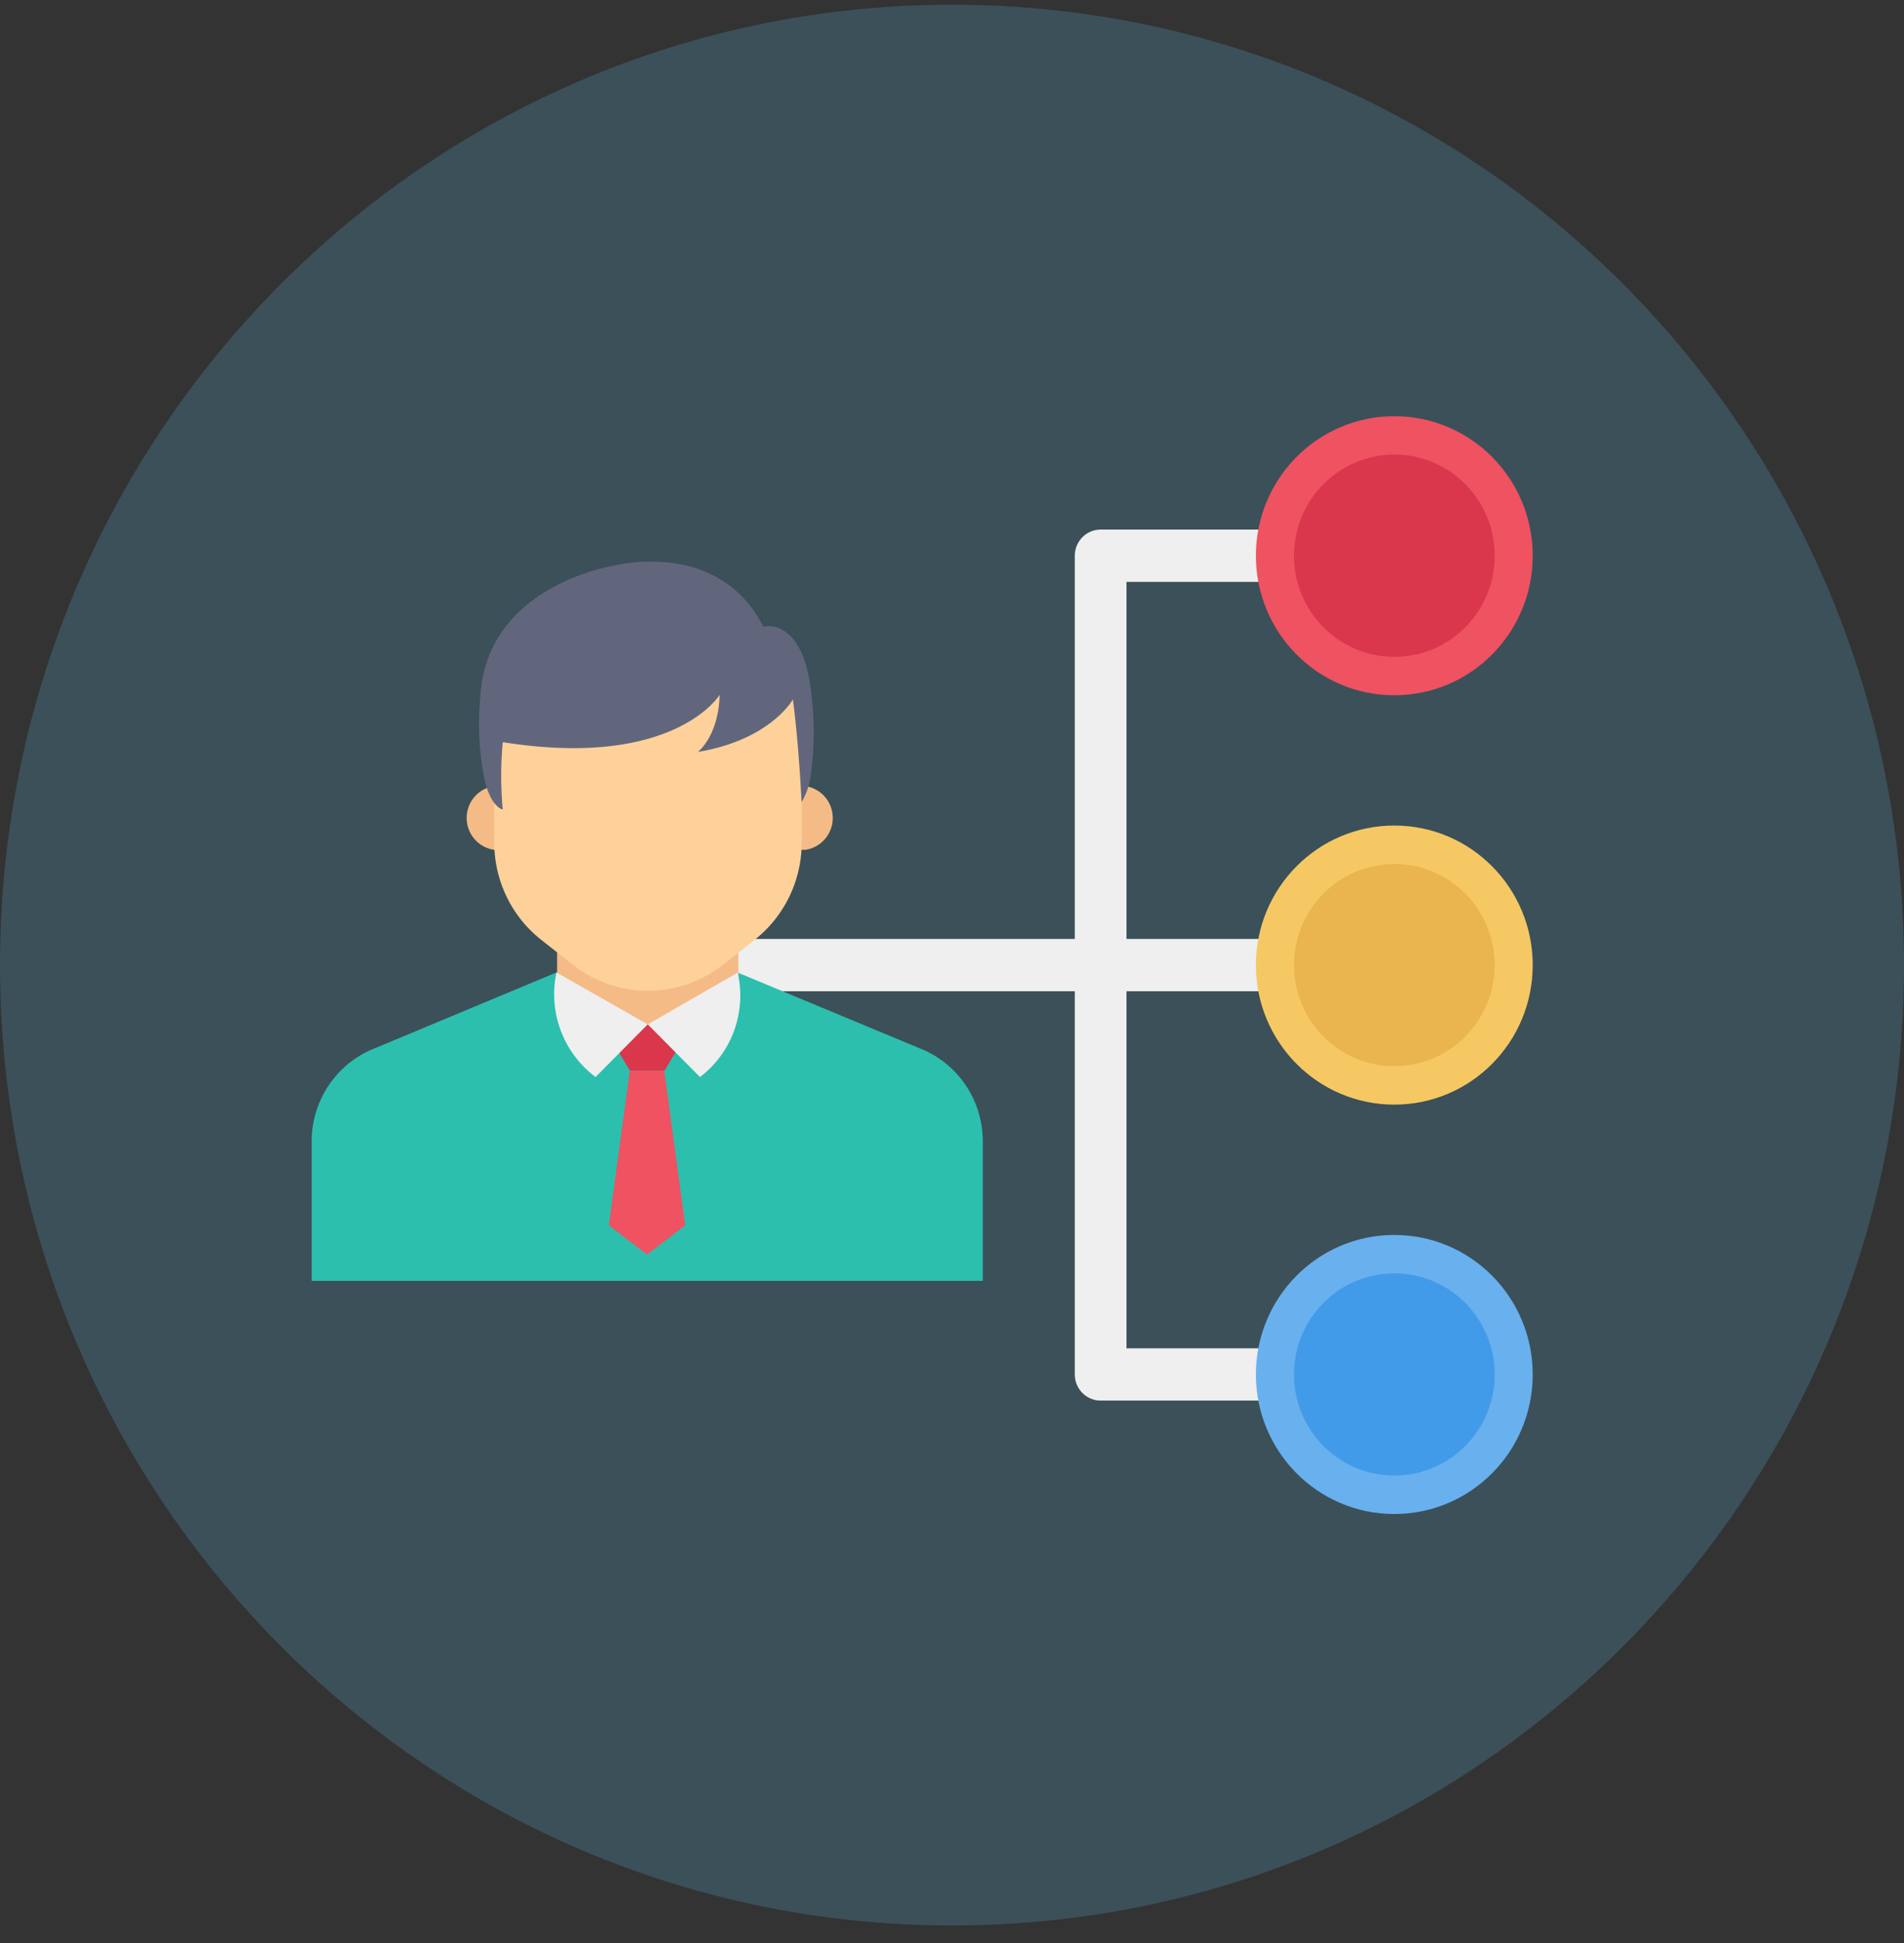 <svg width="100" height="102" fill="none" xmlns="http://www.w3.org/2000/svg" viewBox="0 0 100 102"><rect x="0" y="0" width="100" height="102" fill="#333333" stroke="none"/><g clip-path="url(#clip0)"><path d="M50 101.08c27.614 0 50-22.573 50-50.417S77.614.247 50 .247 0 22.819 0 50.663c0 27.844 22.386 50.417 50 50.417z" fill="#3B5059"/><path d="M33.994 49.291h32.63v2.745h-32.63V49.29z" fill="#EEEFEE"/><path d="M70.96 73.526H57.81c-.361 0-.707-.145-.962-.402a1.377 1.377 0 01-.399-.97v-42.98a1.381 1.381 0 01.398-.97 1.36 1.36 0 01.962-.403h13.152v2.745H59.164v40.236h11.797v2.744z" fill="#EEEFEE"/><path d="M73.236 21.849h-.011c-4.012 0-7.264 3.279-7.264 7.324 0 4.046 3.252 7.325 7.264 7.325h.01c4.013 0 7.265-3.28 7.265-7.325s-3.252-7.324-7.264-7.324z" fill="#EF5261"/><path d="M73.239 23.866h-.013c-2.907 0-5.263 2.376-5.263 5.307 0 2.93 2.356 5.307 5.263 5.307h.013c2.906 0 5.263-2.376 5.263-5.307 0-2.93-2.356-5.307-5.263-5.307z" fill="#DA364C"/><path d="M73.236 43.338h-.011c-4.012 0-7.264 3.28-7.264 7.325s3.252 7.325 7.264 7.325h.01c4.013 0 7.265-3.28 7.265-7.325s-3.252-7.325-7.264-7.325z" fill="#F6C863"/><path d="M73.239 45.357h-.013c-2.907 0-5.263 2.376-5.263 5.307 0 2.93 2.356 5.306 5.263 5.306h.013c2.906 0 5.263-2.376 5.263-5.306 0-2.931-2.356-5.307-5.263-5.307z" fill="#EAB54E"/><path d="M73.236 64.83h-.011c-4.012 0-7.264 3.28-7.264 7.325s3.252 7.325 7.264 7.325h.01c4.013 0 7.265-3.28 7.265-7.325s-3.252-7.324-7.264-7.324z" fill="#69B0EE"/><path d="M73.239 66.847h-.013c-2.907 0-5.263 2.376-5.263 5.306 0 2.931 2.356 5.307 5.263 5.307h.013c2.906 0 5.263-2.376 5.263-5.307 0-2.93-2.356-5.306-5.263-5.306z" fill="#419BE9"/><path d="M51.618 59.923v7.318H16.369v-7.318a5.27 5.27 0 01.833-2.853 5.208 5.208 0 012.238-1.937l9.785-4.083 9.518.006 9.804 4.078a5.209 5.209 0 012.239 1.936c.544.85.833 1.841.832 2.853z" fill="#2CBFAE"/><path d="M29.26 48.379v4.006c.596.752.931 1.173 1.527 1.39h6.467c.596-.217.93-.638 1.528-1.39V48.38H29.26z" fill="#F4BB87"/><path d="M31.63 53.775l1.452 2.43H34.9l1.451-2.43h-4.72z" fill="#DA364C"/><path d="M35.987 64.326l-2.005 1.539-2.005-1.54 1.099-8.116h1.812l1.1 8.117z" fill="#EF5261"/><path d="M38.744 51.057a5.399 5.399 0 01-.184 3.038 5.354 5.354 0 01-1.796 2.446l-2.742-2.765 4.722-2.719zM29.227 51.05a5.45 5.45 0 00.223 3.05c.365.974 1 1.82 1.83 2.44l2.742-2.765-4.795-2.725z" fill="#EEEFEE"/><path d="M42.285 41.268c.402.054.77.254 1.038.561a1.696 1.696 0 010 2.222 1.669 1.669 0 01-1.038.562h-1.451v-3.345h1.451zM25.96 41.268a1.67 1.67 0 00-1.036.561 1.696 1.696 0 000 2.222 1.67 1.67 0 001.037.562h1.45v-3.345h-1.45z" fill="#F4BB87"/><path d="M25.959 44.235c0 .985.223 1.956.65 2.84a6.467 6.467 0 001.82 2.266l1.646 1.297a6.39 6.39 0 003.954 1.373 6.39 6.39 0 003.953-1.373l1.648-1.297a6.469 6.469 0 001.823-2.264 6.524 6.524 0 00.653-2.842V34.83H25.959v9.405z" fill="#FED19A"/><path d="M42.598 40.566a3.678 3.678 0 01-.5 1.542s-.126-2.852-.453-5.393c0 0-1.172 2.127-4.993 2.757 0 0 1.087-.815 1.144-2.994 0 0-2.376 3.91-11.391 2.483a19.127 19.127 0 000 3.532s-.587-.068-.952-1.533a14.9 14.9 0 01-.221-4.423c.336-5.773 6.917-6.82 6.917-6.82s5.57-1.514 7.937 3.181c0 0 2.156-.6 2.55 3.736a16.301 16.301 0 01-.038 3.932z" fill="#62667C"/></g><defs><clipPath id="clip0"><path fill="#fff" transform="translate(0 .247)" d="M0 0h100v100.833H0z"/></clipPath></defs></svg>